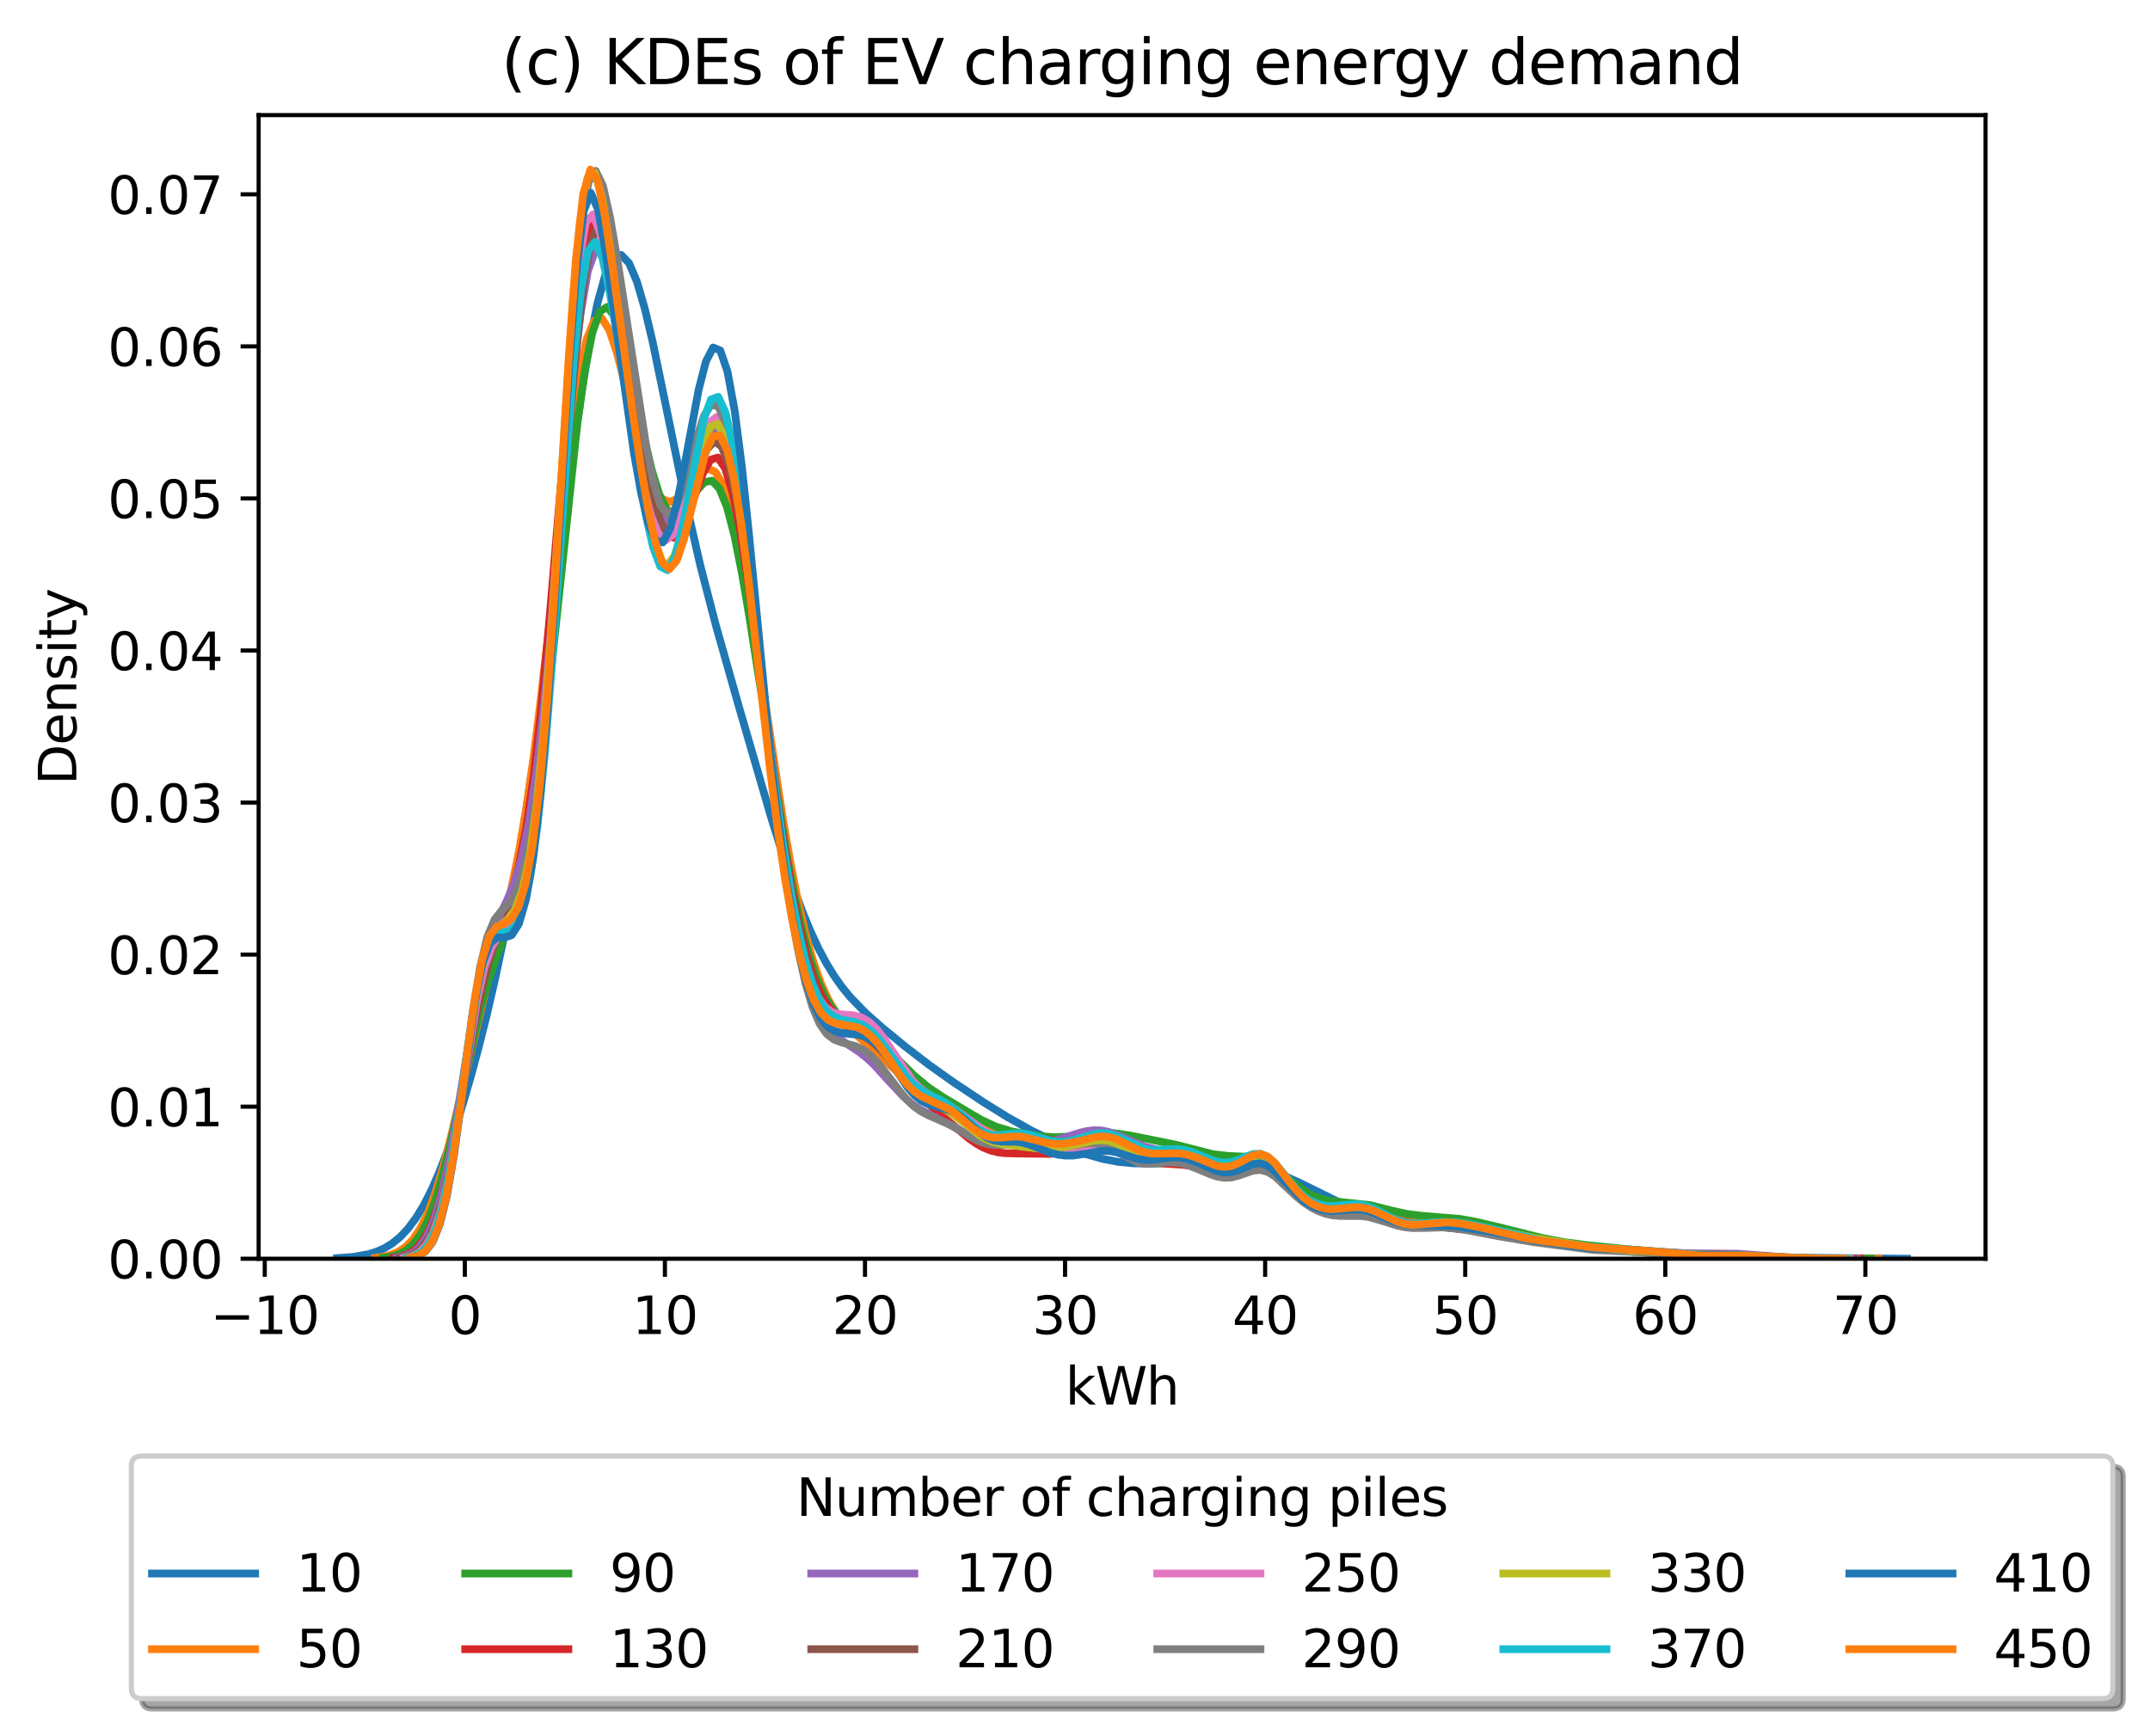 <?xml version="1.0" encoding="utf-8" standalone="no"?>
<!DOCTYPE svg PUBLIC "-//W3C//DTD SVG 1.1//EN"
  "http://www.w3.org/Graphics/SVG/1.1/DTD/svg11.dtd">
<svg xmlns:xlink="http://www.w3.org/1999/xlink" width="416.825pt" height="336.577pt" viewBox="0 0 416.825 336.577" xmlns="http://www.w3.org/2000/svg" version="1.1">
 <defs>
  <style type="text/css">*{stroke-linejoin: round; stroke-linecap: butt}</style>
 </defs>
 <g id="figure_1">
  <g id="patch_1">
   <path d="M 0 336.577 
L 416.825 336.577 
L 416.825 0 
L 0 0 
z
" style="fill: #ffffff"/>
  </g>
  <g id="axes_1">
   <g id="patch_2">
    <path d="M 50.144 244.078 
L 384.944 244.078 
L 384.944 22.318 
L 50.144 22.318 
z
" style="fill: #ffffff"/>
   </g>
   <g id="matplotlib.axis_1">
    <g id="xtick_1">
     <g id="line2d_1">
      <defs>
       <path id="mbee0746827" d="M 0 0 
L 0 3.5 
" style="stroke: #000000; stroke-width: 0.8"/>
      </defs>
      <g>
       <use xlink:href="#mbee0746827" x="51.331" y="244.078" style="stroke: #000000; stroke-width: 0.8"/>
      </g>
     </g>
     <g id="text_1">
      <!-- −10 -->
      <g transform="translate(40.778 258.677) scale(0.1 -0.1)">
       <defs>
        <path id="DejaVuSans-2212" d="M 678 2272 
L 4684 2272 
L 4684 1741 
L 678 1741 
L 678 2272 
z
" transform="scale(0.016)"/>
        <path id="DejaVuSans-31" d="M 794 531 
L 1825 531 
L 1825 4091 
L 703 3866 
L 703 4441 
L 1819 4666 
L 2450 4666 
L 2450 531 
L 3481 531 
L 3481 0 
L 794 0 
L 794 531 
z
" transform="scale(0.016)"/>
        <path id="DejaVuSans-30" d="M 2034 4250 
Q 1547 4250 1301 3770 
Q 1056 3291 1056 2328 
Q 1056 1369 1301 889 
Q 1547 409 2034 409 
Q 2525 409 2770 889 
Q 3016 1369 3016 2328 
Q 3016 3291 2770 3770 
Q 2525 4250 2034 4250 
z
M 2034 4750 
Q 2819 4750 3233 4129 
Q 3647 3509 3647 2328 
Q 3647 1150 3233 529 
Q 2819 -91 2034 -91 
Q 1250 -91 836 529 
Q 422 1150 422 2328 
Q 422 3509 836 4129 
Q 1250 4750 2034 4750 
z
" transform="scale(0.016)"/>
       </defs>
       <use xlink:href="#DejaVuSans-2212"/>
       <use xlink:href="#DejaVuSans-31" x="83.789"/>
       <use xlink:href="#DejaVuSans-30" x="147.412"/>
      </g>
     </g>
    </g>
    <g id="xtick_2">
     <g id="line2d_2">
      <g>
       <use xlink:href="#mbee0746827" x="90.12" y="244.078" style="stroke: #000000; stroke-width: 0.8"/>
      </g>
     </g>
     <g id="text_2">
      <!-- 0 -->
      <g transform="translate(86.938 258.677) scale(0.1 -0.1)">
       <use xlink:href="#DejaVuSans-30"/>
      </g>
     </g>
    </g>
    <g id="xtick_3">
     <g id="line2d_3">
      <g>
       <use xlink:href="#mbee0746827" x="128.909" y="244.078" style="stroke: #000000; stroke-width: 0.8"/>
      </g>
     </g>
     <g id="text_3">
      <!-- 10 -->
      <g transform="translate(122.546 258.677) scale(0.1 -0.1)">
       <use xlink:href="#DejaVuSans-31"/>
       <use xlink:href="#DejaVuSans-30" x="63.623"/>
      </g>
     </g>
    </g>
    <g id="xtick_4">
     <g id="line2d_4">
      <g>
       <use xlink:href="#mbee0746827" x="167.698" y="244.078" style="stroke: #000000; stroke-width: 0.8"/>
      </g>
     </g>
     <g id="text_4">
      <!-- 20 -->
      <g transform="translate(161.335 258.677) scale(0.1 -0.1)">
       <defs>
        <path id="DejaVuSans-32" d="M 1228 531 
L 3431 531 
L 3431 0 
L 469 0 
L 469 531 
Q 828 903 1448 1529 
Q 2069 2156 2228 2338 
Q 2531 2678 2651 2914 
Q 2772 3150 2772 3378 
Q 2772 3750 2511 3984 
Q 2250 4219 1831 4219 
Q 1534 4219 1204 4116 
Q 875 4013 500 3803 
L 500 4441 
Q 881 4594 1212 4672 
Q 1544 4750 1819 4750 
Q 2544 4750 2975 4387 
Q 3406 4025 3406 3419 
Q 3406 3131 3298 2873 
Q 3191 2616 2906 2266 
Q 2828 2175 2409 1742 
Q 1991 1309 1228 531 
z
" transform="scale(0.016)"/>
       </defs>
       <use xlink:href="#DejaVuSans-32"/>
       <use xlink:href="#DejaVuSans-30" x="63.623"/>
      </g>
     </g>
    </g>
    <g id="xtick_5">
     <g id="line2d_5">
      <g>
       <use xlink:href="#mbee0746827" x="206.487" y="244.078" style="stroke: #000000; stroke-width: 0.8"/>
      </g>
     </g>
     <g id="text_5">
      <!-- 30 -->
      <g transform="translate(200.124 258.677) scale(0.1 -0.1)">
       <defs>
        <path id="DejaVuSans-33" d="M 2597 2516 
Q 3050 2419 3304 2112 
Q 3559 1806 3559 1356 
Q 3559 666 3084 287 
Q 2609 -91 1734 -91 
Q 1441 -91 1130 -33 
Q 819 25 488 141 
L 488 750 
Q 750 597 1062 519 
Q 1375 441 1716 441 
Q 2309 441 2620 675 
Q 2931 909 2931 1356 
Q 2931 1769 2642 2001 
Q 2353 2234 1838 2234 
L 1294 2234 
L 1294 2753 
L 1863 2753 
Q 2328 2753 2575 2939 
Q 2822 3125 2822 3475 
Q 2822 3834 2567 4026 
Q 2313 4219 1838 4219 
Q 1578 4219 1281 4162 
Q 984 4106 628 3988 
L 628 4550 
Q 988 4650 1302 4700 
Q 1616 4750 1894 4750 
Q 2613 4750 3031 4423 
Q 3450 4097 3450 3541 
Q 3450 3153 3228 2886 
Q 3006 2619 2597 2516 
z
" transform="scale(0.016)"/>
       </defs>
       <use xlink:href="#DejaVuSans-33"/>
       <use xlink:href="#DejaVuSans-30" x="63.623"/>
      </g>
     </g>
    </g>
    <g id="xtick_6">
     <g id="line2d_6">
      <g>
       <use xlink:href="#mbee0746827" x="245.276" y="244.078" style="stroke: #000000; stroke-width: 0.8"/>
      </g>
     </g>
     <g id="text_6">
      <!-- 40 -->
      <g transform="translate(238.914 258.677) scale(0.1 -0.1)">
       <defs>
        <path id="DejaVuSans-34" d="M 2419 4116 
L 825 1625 
L 2419 1625 
L 2419 4116 
z
M 2253 4666 
L 3047 4666 
L 3047 1625 
L 3713 1625 
L 3713 1100 
L 3047 1100 
L 3047 0 
L 2419 0 
L 2419 1100 
L 313 1100 
L 313 1709 
L 2253 4666 
z
" transform="scale(0.016)"/>
       </defs>
       <use xlink:href="#DejaVuSans-34"/>
       <use xlink:href="#DejaVuSans-30" x="63.623"/>
      </g>
     </g>
    </g>
    <g id="xtick_7">
     <g id="line2d_7">
      <g>
       <use xlink:href="#mbee0746827" x="284.065" y="244.078" style="stroke: #000000; stroke-width: 0.8"/>
      </g>
     </g>
     <g id="text_7">
      <!-- 50 -->
      <g transform="translate(277.703 258.677) scale(0.1 -0.1)">
       <defs>
        <path id="DejaVuSans-35" d="M 691 4666 
L 3169 4666 
L 3169 4134 
L 1269 4134 
L 1269 2991 
Q 1406 3038 1543 3061 
Q 1681 3084 1819 3084 
Q 2600 3084 3056 2656 
Q 3513 2228 3513 1497 
Q 3513 744 3044 326 
Q 2575 -91 1722 -91 
Q 1428 -91 1123 -41 
Q 819 9 494 109 
L 494 744 
Q 775 591 1075 516 
Q 1375 441 1709 441 
Q 2250 441 2565 725 
Q 2881 1009 2881 1497 
Q 2881 1984 2565 2268 
Q 2250 2553 1709 2553 
Q 1456 2553 1204 2497 
Q 953 2441 691 2322 
L 691 4666 
z
" transform="scale(0.016)"/>
       </defs>
       <use xlink:href="#DejaVuSans-35"/>
       <use xlink:href="#DejaVuSans-30" x="63.623"/>
      </g>
     </g>
    </g>
    <g id="xtick_8">
     <g id="line2d_8">
      <g>
       <use xlink:href="#mbee0746827" x="322.854" y="244.078" style="stroke: #000000; stroke-width: 0.8"/>
      </g>
     </g>
     <g id="text_8">
      <!-- 60 -->
      <g transform="translate(316.492 258.677) scale(0.1 -0.1)">
       <defs>
        <path id="DejaVuSans-36" d="M 2113 2584 
Q 1688 2584 1439 2293 
Q 1191 2003 1191 1497 
Q 1191 994 1439 701 
Q 1688 409 2113 409 
Q 2538 409 2786 701 
Q 3034 994 3034 1497 
Q 3034 2003 2786 2293 
Q 2538 2584 2113 2584 
z
M 3366 4563 
L 3366 3988 
Q 3128 4100 2886 4159 
Q 2644 4219 2406 4219 
Q 1781 4219 1451 3797 
Q 1122 3375 1075 2522 
Q 1259 2794 1537 2939 
Q 1816 3084 2150 3084 
Q 2853 3084 3261 2657 
Q 3669 2231 3669 1497 
Q 3669 778 3244 343 
Q 2819 -91 2113 -91 
Q 1303 -91 875 529 
Q 447 1150 447 2328 
Q 447 3434 972 4092 
Q 1497 4750 2381 4750 
Q 2619 4750 2861 4703 
Q 3103 4656 3366 4563 
z
" transform="scale(0.016)"/>
       </defs>
       <use xlink:href="#DejaVuSans-36"/>
       <use xlink:href="#DejaVuSans-30" x="63.623"/>
      </g>
     </g>
    </g>
    <g id="xtick_9">
     <g id="line2d_9">
      <g>
       <use xlink:href="#mbee0746827" x="361.643" y="244.078" style="stroke: #000000; stroke-width: 0.8"/>
      </g>
     </g>
     <g id="text_9">
      <!-- 70 -->
      <g transform="translate(355.281 258.677) scale(0.1 -0.1)">
       <defs>
        <path id="DejaVuSans-37" d="M 525 4666 
L 3525 4666 
L 3525 4397 
L 1831 0 
L 1172 0 
L 2766 4134 
L 525 4134 
L 525 4666 
z
" transform="scale(0.016)"/>
       </defs>
       <use xlink:href="#DejaVuSans-37"/>
       <use xlink:href="#DejaVuSans-30" x="63.623"/>
      </g>
     </g>
    </g>
    <g id="text_10">
     <!-- kWh -->
     <g transform="translate(206.536 272.355) scale(0.1 -0.1)">
      <defs>
       <path id="DejaVuSans-6b" d="M 581 4863 
L 1159 4863 
L 1159 1991 
L 2875 3500 
L 3609 3500 
L 1753 1863 
L 3688 0 
L 2938 0 
L 1159 1709 
L 1159 0 
L 581 0 
L 581 4863 
z
" transform="scale(0.016)"/>
       <path id="DejaVuSans-57" d="M 213 4666 
L 850 4666 
L 1831 722 
L 2809 4666 
L 3519 4666 
L 4500 722 
L 5478 4666 
L 6119 4666 
L 4947 0 
L 4153 0 
L 3169 4050 
L 2175 0 
L 1381 0 
L 213 4666 
z
" transform="scale(0.016)"/>
       <path id="DejaVuSans-68" d="M 3513 2113 
L 3513 0 
L 2938 0 
L 2938 2094 
Q 2938 2591 2744 2837 
Q 2550 3084 2163 3084 
Q 1697 3084 1428 2787 
Q 1159 2491 1159 1978 
L 1159 0 
L 581 0 
L 581 4863 
L 1159 4863 
L 1159 2956 
Q 1366 3272 1645 3428 
Q 1925 3584 2291 3584 
Q 2894 3584 3203 3211 
Q 3513 2838 3513 2113 
z
" transform="scale(0.016)"/>
      </defs>
      <use xlink:href="#DejaVuSans-6b"/>
      <use xlink:href="#DejaVuSans-57" x="57.91"/>
      <use xlink:href="#DejaVuSans-68" x="156.787"/>
     </g>
    </g>
   </g>
   <g id="matplotlib.axis_2">
    <g id="ytick_1">
     <g id="line2d_10">
      <defs>
       <path id="me61b07e7d5" d="M 0 0 
L -3.5 0 
" style="stroke: #000000; stroke-width: 0.8"/>
      </defs>
      <g>
       <use xlink:href="#me61b07e7d5" x="50.144" y="244.078" style="stroke: #000000; stroke-width: 0.8"/>
      </g>
     </g>
     <g id="text_11">
      <!-- 0.00 -->
      <g transform="translate(20.878 247.877) scale(0.1 -0.1)">
       <defs>
        <path id="DejaVuSans-2e" d="M 684 794 
L 1344 794 
L 1344 0 
L 684 0 
L 684 794 
z
" transform="scale(0.016)"/>
       </defs>
       <use xlink:href="#DejaVuSans-30"/>
       <use xlink:href="#DejaVuSans-2e" x="63.623"/>
       <use xlink:href="#DejaVuSans-30" x="95.41"/>
       <use xlink:href="#DejaVuSans-30" x="159.033"/>
      </g>
     </g>
    </g>
    <g id="ytick_2">
     <g id="line2d_11">
      <g>
       <use xlink:href="#me61b07e7d5" x="50.144" y="214.593" style="stroke: #000000; stroke-width: 0.8"/>
      </g>
     </g>
     <g id="text_12">
      <!-- 0.01 -->
      <g transform="translate(20.878 218.392) scale(0.1 -0.1)">
       <use xlink:href="#DejaVuSans-30"/>
       <use xlink:href="#DejaVuSans-2e" x="63.623"/>
       <use xlink:href="#DejaVuSans-30" x="95.41"/>
       <use xlink:href="#DejaVuSans-31" x="159.033"/>
      </g>
     </g>
    </g>
    <g id="ytick_3">
     <g id="line2d_12">
      <g>
       <use xlink:href="#me61b07e7d5" x="50.144" y="185.108" style="stroke: #000000; stroke-width: 0.8"/>
      </g>
     </g>
     <g id="text_13">
      <!-- 0.02 -->
      <g transform="translate(20.878 188.907) scale(0.1 -0.1)">
       <use xlink:href="#DejaVuSans-30"/>
       <use xlink:href="#DejaVuSans-2e" x="63.623"/>
       <use xlink:href="#DejaVuSans-30" x="95.41"/>
       <use xlink:href="#DejaVuSans-32" x="159.033"/>
      </g>
     </g>
    </g>
    <g id="ytick_4">
     <g id="line2d_13">
      <g>
       <use xlink:href="#me61b07e7d5" x="50.144" y="155.623" style="stroke: #000000; stroke-width: 0.8"/>
      </g>
     </g>
     <g id="text_14">
      <!-- 0.03 -->
      <g transform="translate(20.878 159.422) scale(0.1 -0.1)">
       <use xlink:href="#DejaVuSans-30"/>
       <use xlink:href="#DejaVuSans-2e" x="63.623"/>
       <use xlink:href="#DejaVuSans-30" x="95.41"/>
       <use xlink:href="#DejaVuSans-33" x="159.033"/>
      </g>
     </g>
    </g>
    <g id="ytick_5">
     <g id="line2d_14">
      <g>
       <use xlink:href="#me61b07e7d5" x="50.144" y="126.138" style="stroke: #000000; stroke-width: 0.8"/>
      </g>
     </g>
     <g id="text_15">
      <!-- 0.04 -->
      <g transform="translate(20.878 129.937) scale(0.1 -0.1)">
       <use xlink:href="#DejaVuSans-30"/>
       <use xlink:href="#DejaVuSans-2e" x="63.623"/>
       <use xlink:href="#DejaVuSans-30" x="95.41"/>
       <use xlink:href="#DejaVuSans-34" x="159.033"/>
      </g>
     </g>
    </g>
    <g id="ytick_6">
     <g id="line2d_15">
      <g>
       <use xlink:href="#me61b07e7d5" x="50.144" y="96.653" style="stroke: #000000; stroke-width: 0.8"/>
      </g>
     </g>
     <g id="text_16">
      <!-- 0.05 -->
      <g transform="translate(20.878 100.452) scale(0.1 -0.1)">
       <use xlink:href="#DejaVuSans-30"/>
       <use xlink:href="#DejaVuSans-2e" x="63.623"/>
       <use xlink:href="#DejaVuSans-30" x="95.41"/>
       <use xlink:href="#DejaVuSans-35" x="159.033"/>
      </g>
     </g>
    </g>
    <g id="ytick_7">
     <g id="line2d_16">
      <g>
       <use xlink:href="#me61b07e7d5" x="50.144" y="67.168" style="stroke: #000000; stroke-width: 0.8"/>
      </g>
     </g>
     <g id="text_17">
      <!-- 0.06 -->
      <g transform="translate(20.878 70.967) scale(0.1 -0.1)">
       <use xlink:href="#DejaVuSans-30"/>
       <use xlink:href="#DejaVuSans-2e" x="63.623"/>
       <use xlink:href="#DejaVuSans-30" x="95.41"/>
       <use xlink:href="#DejaVuSans-36" x="159.033"/>
      </g>
     </g>
    </g>
    <g id="ytick_8">
     <g id="line2d_17">
      <g>
       <use xlink:href="#me61b07e7d5" x="50.144" y="37.683" style="stroke: #000000; stroke-width: 0.8"/>
      </g>
     </g>
     <g id="text_18">
      <!-- 0.07 -->
      <g transform="translate(20.878 41.482) scale(0.1 -0.1)">
       <use xlink:href="#DejaVuSans-30"/>
       <use xlink:href="#DejaVuSans-2e" x="63.623"/>
       <use xlink:href="#DejaVuSans-30" x="95.41"/>
       <use xlink:href="#DejaVuSans-37" x="159.033"/>
      </g>
     </g>
    </g>
    <g id="text_19">
     <!-- Density -->
     <g transform="translate(14.798 152.207) rotate(-90) scale(0.1 -0.1)">
      <defs>
       <path id="DejaVuSans-44" d="M 1259 4147 
L 1259 519 
L 2022 519 
Q 2988 519 3436 956 
Q 3884 1394 3884 2338 
Q 3884 3275 3436 3711 
Q 2988 4147 2022 4147 
L 1259 4147 
z
M 628 4666 
L 1925 4666 
Q 3281 4666 3915 4102 
Q 4550 3538 4550 2338 
Q 4550 1131 3912 565 
Q 3275 0 1925 0 
L 628 0 
L 628 4666 
z
" transform="scale(0.016)"/>
       <path id="DejaVuSans-65" d="M 3597 1894 
L 3597 1613 
L 953 1613 
Q 991 1019 1311 708 
Q 1631 397 2203 397 
Q 2534 397 2845 478 
Q 3156 559 3463 722 
L 3463 178 
Q 3153 47 2828 -22 
Q 2503 -91 2169 -91 
Q 1331 -91 842 396 
Q 353 884 353 1716 
Q 353 2575 817 3079 
Q 1281 3584 2069 3584 
Q 2775 3584 3186 3129 
Q 3597 2675 3597 1894 
z
M 3022 2063 
Q 3016 2534 2758 2815 
Q 2500 3097 2075 3097 
Q 1594 3097 1305 2825 
Q 1016 2553 972 2059 
L 3022 2063 
z
" transform="scale(0.016)"/>
       <path id="DejaVuSans-6e" d="M 3513 2113 
L 3513 0 
L 2938 0 
L 2938 2094 
Q 2938 2591 2744 2837 
Q 2550 3084 2163 3084 
Q 1697 3084 1428 2787 
Q 1159 2491 1159 1978 
L 1159 0 
L 581 0 
L 581 3500 
L 1159 3500 
L 1159 2956 
Q 1366 3272 1645 3428 
Q 1925 3584 2291 3584 
Q 2894 3584 3203 3211 
Q 3513 2838 3513 2113 
z
" transform="scale(0.016)"/>
       <path id="DejaVuSans-73" d="M 2834 3397 
L 2834 2853 
Q 2591 2978 2328 3040 
Q 2066 3103 1784 3103 
Q 1356 3103 1142 2972 
Q 928 2841 928 2578 
Q 928 2378 1081 2264 
Q 1234 2150 1697 2047 
L 1894 2003 
Q 2506 1872 2764 1633 
Q 3022 1394 3022 966 
Q 3022 478 2636 193 
Q 2250 -91 1575 -91 
Q 1294 -91 989 -36 
Q 684 19 347 128 
L 347 722 
Q 666 556 975 473 
Q 1284 391 1588 391 
Q 1994 391 2212 530 
Q 2431 669 2431 922 
Q 2431 1156 2273 1281 
Q 2116 1406 1581 1522 
L 1381 1569 
Q 847 1681 609 1914 
Q 372 2147 372 2553 
Q 372 3047 722 3315 
Q 1072 3584 1716 3584 
Q 2034 3584 2315 3537 
Q 2597 3491 2834 3397 
z
" transform="scale(0.016)"/>
       <path id="DejaVuSans-69" d="M 603 3500 
L 1178 3500 
L 1178 0 
L 603 0 
L 603 3500 
z
M 603 4863 
L 1178 4863 
L 1178 4134 
L 603 4134 
L 603 4863 
z
" transform="scale(0.016)"/>
       <path id="DejaVuSans-74" d="M 1172 4494 
L 1172 3500 
L 2356 3500 
L 2356 3053 
L 1172 3053 
L 1172 1153 
Q 1172 725 1289 603 
Q 1406 481 1766 481 
L 2356 481 
L 2356 0 
L 1766 0 
Q 1100 0 847 248 
Q 594 497 594 1153 
L 594 3053 
L 172 3053 
L 172 3500 
L 594 3500 
L 594 4494 
L 1172 4494 
z
" transform="scale(0.016)"/>
       <path id="DejaVuSans-79" d="M 2059 -325 
Q 1816 -950 1584 -1140 
Q 1353 -1331 966 -1331 
L 506 -1331 
L 506 -850 
L 844 -850 
Q 1081 -850 1212 -737 
Q 1344 -625 1503 -206 
L 1606 56 
L 191 3500 
L 800 3500 
L 1894 763 
L 2988 3500 
L 3597 3500 
L 2059 -325 
z
" transform="scale(0.016)"/>
      </defs>
      <use xlink:href="#DejaVuSans-44"/>
      <use xlink:href="#DejaVuSans-65" x="77.002"/>
      <use xlink:href="#DejaVuSans-6e" x="138.525"/>
      <use xlink:href="#DejaVuSans-73" x="201.904"/>
      <use xlink:href="#DejaVuSans-69" x="254.004"/>
      <use xlink:href="#DejaVuSans-74" x="281.787"/>
      <use xlink:href="#DejaVuSans-79" x="320.996"/>
     </g>
    </g>
   </g>
   <g id="line2d_18">
    <path d="M 65.362 243.956 
L 68.421 243.73 
L 71.48 243.186 
L 73.009 242.708 
L 74.539 242.029 
L 76.068 241.094 
L 77.598 239.841 
L 79.127 238.214 
L 80.657 236.159 
L 82.186 233.635 
L 83.716 230.619 
L 85.245 227.104 
L 86.774 223.103 
L 88.304 218.64 
L 89.833 213.745 
L 91.363 208.44 
L 92.892 202.728 
L 94.422 196.586 
L 95.951 189.956 
L 97.481 182.753 
L 99.01 174.872 
L 100.54 166.21 
L 102.069 156.691 
L 103.599 146.296 
L 106.658 123.221 
L 111.246 86.871 
L 112.775 75.955 
L 114.305 66.445 
L 115.834 58.774 
L 117.364 53.276 
L 118.893 50.148 
L 120.423 49.432 
L 121.952 51.008 
L 123.482 54.611 
L 125.011 59.868 
L 126.541 66.339 
L 129.599 81.145 
L 132.658 96.033 
L 135.717 109.431 
L 138.776 121.226 
L 143.365 137.411 
L 149.483 158.455 
L 152.541 168.265 
L 154.071 172.747 
L 155.6 176.865 
L 157.13 180.579 
L 158.659 183.872 
L 160.189 186.752 
L 161.718 189.246 
L 163.248 191.403 
L 164.777 193.28 
L 167.836 196.44 
L 170.895 199.157 
L 175.483 202.924 
L 180.072 206.455 
L 184.66 209.725 
L 190.778 213.796 
L 195.367 216.644 
L 199.955 219.214 
L 204.543 221.445 
L 207.602 222.733 
L 210.661 223.835 
L 213.72 224.707 
L 216.779 225.297 
L 219.838 225.586 
L 222.897 225.623 
L 235.133 225.377 
L 239.721 225.671 
L 242.78 226.117 
L 245.839 226.868 
L 248.898 227.964 
L 251.957 229.35 
L 259.604 233.118 
L 262.663 234.391 
L 265.722 235.444 
L 268.781 236.281 
L 271.84 236.924 
L 276.428 237.589 
L 290.193 239.145 
L 307.017 241.84 
L 313.135 242.459 
L 322.312 243.146 
L 331.489 243.614 
L 340.666 243.804 
L 369.726 244.076 
L 369.726 244.076 
" clip-path="url(#p8fd6b4ed87)" style="fill: none; stroke: #1f77b4; stroke-width: 1.5; stroke-linecap: square"/>
   </g>
   <g id="line2d_19">
    <path d="M 72.734 243.898 
L 74.199 243.713 
L 75.664 243.375 
L 77.128 242.788 
L 78.593 241.826 
L 80.058 240.335 
L 81.522 238.151 
L 82.987 235.129 
L 84.452 231.181 
L 85.916 226.312 
L 87.381 220.646 
L 94.704 189.644 
L 97.633 178.577 
L 99.098 172.486 
L 100.563 165.37 
L 102.027 156.802 
L 103.492 146.545 
L 104.957 134.652 
L 110.815 82.386 
L 112.28 72.616 
L 113.745 65.769 
L 115.209 62.16 
L 116.674 61.719 
L 118.139 64.029 
L 119.603 68.421 
L 121.068 74.091 
L 123.997 86.057 
L 125.462 91.002 
L 126.926 94.637 
L 128.391 96.753 
L 129.856 97.361 
L 131.32 96.685 
L 132.785 95.132 
L 134.25 93.243 
L 135.714 91.624 
L 137.179 90.869 
L 138.644 91.479 
L 140.108 93.801 
L 141.573 97.994 
L 143.038 104.012 
L 144.502 111.63 
L 145.967 120.483 
L 151.825 159.129 
L 153.29 167.576 
L 154.755 175.006 
L 156.219 181.322 
L 157.684 186.516 
L 159.149 190.658 
L 160.613 193.876 
L 162.078 196.339 
L 163.543 198.238 
L 165.007 199.762 
L 178.189 211.626 
L 181.118 213.782 
L 184.048 215.625 
L 186.977 217.26 
L 189.906 218.648 
L 192.836 219.687 
L 195.765 220.388 
L 200.159 221.08 
L 203.088 221.392 
L 206.017 221.534 
L 213.341 221.582 
L 216.27 221.921 
L 229.452 224.124 
L 235.31 225.082 
L 239.704 225.451 
L 242.634 225.797 
L 244.098 226.159 
L 245.563 226.701 
L 247.028 227.429 
L 249.957 229.299 
L 252.886 231.284 
L 254.351 232.151 
L 255.815 232.877 
L 257.28 233.451 
L 260.209 234.225 
L 268.997 235.97 
L 273.391 236.861 
L 276.321 237.237 
L 286.573 238.283 
L 292.432 239.296 
L 301.22 240.828 
L 307.078 241.617 
L 312.937 242.168 
L 326.119 243.085 
L 333.442 243.338 
L 342.23 243.681 
L 351.018 243.991 
L 361.27 244.075 
L 364.199 244.077 
L 364.199 244.077 
" clip-path="url(#p8fd6b4ed87)" style="fill: none; stroke: #ff7f0e; stroke-width: 1.5; stroke-linecap: square"/>
   </g>
   <g id="line2d_20">
    <path d="M 74.253 243.892 
L 75.702 243.68 
L 77.152 243.276 
L 78.601 242.552 
L 80.051 241.336 
L 81.5 239.424 
L 82.95 236.609 
L 84.399 232.736 
L 85.848 227.759 
L 87.298 221.797 
L 93.096 195.641 
L 94.545 190.539 
L 95.995 186.244 
L 98.894 178.418 
L 100.343 173.617 
L 101.793 167.348 
L 103.242 159.14 
L 104.692 148.813 
L 106.141 136.532 
L 111.939 82.047 
L 113.388 71.818 
L 114.838 64.508 
L 116.287 60.413 
L 117.737 59.503 
L 119.186 61.464 
L 120.636 65.759 
L 122.085 71.7 
L 124.984 85.328 
L 126.434 91.4 
L 127.883 96.062 
L 129.332 98.897 
L 130.782 99.807 
L 132.231 99.053 
L 133.681 97.213 
L 135.13 95.079 
L 136.58 93.499 
L 138.029 93.214 
L 139.479 94.739 
L 140.928 98.298 
L 142.378 103.833 
L 143.827 111.065 
L 145.277 119.578 
L 152.524 165.844 
L 153.973 173.414 
L 155.423 179.935 
L 156.872 185.341 
L 158.322 189.642 
L 159.771 192.913 
L 161.221 195.292 
L 162.67 196.962 
L 164.12 198.13 
L 167.019 199.79 
L 168.468 200.627 
L 169.918 201.619 
L 171.367 202.803 
L 174.266 205.619 
L 177.165 208.505 
L 180.064 210.924 
L 182.963 212.849 
L 190.21 217.144 
L 193.109 218.475 
L 196.008 219.355 
L 198.907 219.931 
L 201.806 220.34 
L 204.705 220.524 
L 207.604 220.373 
L 213.402 219.693 
L 216.3 219.766 
L 219.199 220.198 
L 227.896 221.953 
L 235.144 223.806 
L 238.042 224.141 
L 240.941 224.267 
L 242.391 224.432 
L 243.84 224.784 
L 245.29 225.378 
L 246.739 226.226 
L 249.638 228.451 
L 252.537 230.691 
L 253.987 231.572 
L 255.436 232.228 
L 256.886 232.663 
L 258.335 232.917 
L 265.582 233.679 
L 269.931 234.773 
L 272.83 235.408 
L 275.729 235.763 
L 282.976 236.35 
L 285.875 236.854 
L 290.223 237.872 
L 298.92 240.046 
L 303.268 240.867 
L 307.617 241.448 
L 325.01 243.183 
L 329.359 243.368 
L 339.505 243.677 
L 348.202 243.99 
L 358.348 244.074 
L 362.697 244.078 
L 362.697 244.078 
" clip-path="url(#p8fd6b4ed87)" style="fill: none; stroke: #2ca02c; stroke-width: 1.5; stroke-linecap: square"/>
   </g>
   <g id="line2d_21">
    <path d="M 76.32 243.894 
L 77.749 243.649 
L 79.178 243.145 
L 80.606 242.192 
L 82.035 240.525 
L 83.463 237.841 
L 84.892 233.862 
L 86.321 228.444 
L 87.749 221.678 
L 92.035 198.15 
L 93.464 191.398 
L 94.892 185.87 
L 96.321 181.409 
L 99.178 173.247 
L 100.607 167.851 
L 102.035 160.469 
L 103.464 150.511 
L 104.893 137.755 
L 106.321 122.47 
L 110.607 71.927 
L 112.036 58.47 
L 113.464 48.858 
L 114.893 43.611 
L 116.321 42.628 
L 117.75 45.349 
L 119.179 50.978 
L 120.607 58.669 
L 126.322 93.862 
L 127.75 99.818 
L 129.179 103.351 
L 130.608 104.271 
L 132.036 102.798 
L 133.465 99.559 
L 136.322 91.683 
L 137.751 89.156 
L 139.179 88.717 
L 140.608 90.836 
L 142.036 95.611 
L 143.465 102.799 
L 144.894 111.9 
L 147.751 133.201 
L 150.608 154.442 
L 152.037 163.897 
L 153.465 172.235 
L 154.894 179.328 
L 156.322 185.12 
L 157.751 189.624 
L 159.18 192.929 
L 160.608 195.204 
L 162.037 196.687 
L 163.466 197.66 
L 166.323 199.17 
L 167.751 200.127 
L 169.18 201.369 
L 170.609 202.904 
L 173.466 206.553 
L 176.323 210.218 
L 179.18 213.29 
L 182.037 215.863 
L 187.752 220.695 
L 189.18 221.705 
L 190.609 222.516 
L 192.038 223.096 
L 193.466 223.45 
L 194.895 223.624 
L 199.181 223.704 
L 203.467 223.747 
L 206.324 223.505 
L 212.038 222.424 
L 213.467 222.38 
L 214.895 222.549 
L 216.324 222.931 
L 222.038 225.116 
L 223.467 225.425 
L 226.324 225.678 
L 229.181 225.842 
L 232.039 226.249 
L 234.896 226.742 
L 236.325 226.873 
L 237.753 226.863 
L 240.61 226.487 
L 242.039 226.295 
L 243.468 226.278 
L 244.896 226.555 
L 246.325 227.183 
L 247.753 228.138 
L 253.468 232.794 
L 254.896 233.574 
L 256.325 234.105 
L 257.754 234.417 
L 260.611 234.643 
L 263.468 234.838 
L 266.325 235.38 
L 272.04 236.919 
L 274.897 237.423 
L 279.183 237.9 
L 289.183 238.95 
L 293.469 239.673 
L 302.041 241.193 
L 306.326 241.789 
L 310.612 242.117 
L 319.184 242.54 
L 329.184 243.237 
L 343.47 243.749 
L 350.613 244.005 
L 360.613 244.077 
L 360.613 244.077 
" clip-path="url(#p8fd6b4ed87)" style="fill: none; stroke: #d62728; stroke-width: 1.5; stroke-linecap: square"/>
   </g>
   <g id="line2d_22">
    <path d="M 76.999 243.884 
L 78.421 243.61 
L 79.843 243.03 
L 81.265 241.91 
L 82.687 239.925 
L 84.108 236.706 
L 85.53 231.941 
L 86.952 225.511 
L 88.374 217.627 
L 91.217 200.099 
L 92.639 192.194 
L 94.061 185.782 
L 95.483 181.012 
L 96.904 177.512 
L 98.326 174.516 
L 99.748 171.074 
L 101.17 166.248 
L 102.592 159.259 
L 104.013 149.583 
L 105.435 137.066 
L 106.857 122.046 
L 111.122 73.281 
L 112.544 60.927 
L 113.966 52.588 
L 115.388 48.595 
L 116.809 48.625 
L 118.231 51.927 
L 119.653 57.607 
L 121.075 64.826 
L 125.34 88.503 
L 126.762 94.719 
L 128.184 98.969 
L 129.605 100.824 
L 131.027 100.217 
L 132.449 97.509 
L 136.714 85.495 
L 138.136 83.615 
L 139.558 84.136 
L 140.98 87.398 
L 142.402 93.4 
L 143.823 101.836 
L 145.245 112.16 
L 150.932 158.366 
L 152.354 168.241 
L 153.776 176.796 
L 155.198 183.942 
L 156.619 189.674 
L 158.041 194.063 
L 159.463 197.261 
L 160.885 199.487 
L 162.306 201.01 
L 163.728 202.107 
L 166.572 203.99 
L 167.994 205.106 
L 169.415 206.431 
L 172.259 209.547 
L 175.103 212.595 
L 176.524 213.846 
L 177.946 214.868 
L 180.79 216.41 
L 185.055 218.554 
L 187.899 220.123 
L 189.32 220.805 
L 190.742 221.335 
L 192.164 221.682 
L 193.586 221.857 
L 196.429 221.881 
L 200.695 221.705 
L 203.538 221.343 
L 206.382 220.59 
L 209.225 219.682 
L 210.647 219.336 
L 212.069 219.159 
L 213.491 219.201 
L 214.912 219.477 
L 216.334 219.961 
L 222.021 222.38 
L 224.865 223.053 
L 227.709 223.601 
L 230.552 224.473 
L 234.817 226.136 
L 236.239 226.478 
L 237.661 226.592 
L 239.083 226.476 
L 241.926 225.921 
L 243.348 225.806 
L 244.77 226.018 
L 246.192 226.64 
L 247.613 227.649 
L 253.301 232.726 
L 254.722 233.567 
L 256.144 234.124 
L 257.566 234.423 
L 258.988 234.524 
L 263.253 234.545 
L 264.675 234.741 
L 266.097 235.092 
L 271.784 236.941 
L 273.206 237.178 
L 276.049 237.283 
L 280.315 237.251 
L 283.158 237.546 
L 287.423 238.371 
L 293.111 239.436 
L 301.641 240.923 
L 305.907 241.78 
L 308.75 242.167 
L 313.016 242.398 
L 320.124 242.685 
L 327.233 243.024 
L 337.186 243.116 
L 348.56 244.005 
L 357.091 244.077 
L 359.934 244.078 
L 359.934 244.078 
" clip-path="url(#p8fd6b4ed87)" style="fill: none; stroke: #9467bd; stroke-width: 1.5; stroke-linecap: square"/>
   </g>
   <g id="line2d_23">
    <path d="M 77.611 243.898 
L 79.027 243.628 
L 80.443 243.042 
L 81.858 241.886 
L 83.274 239.812 
L 84.689 236.427 
L 86.105 231.422 
L 87.521 224.731 
L 88.936 216.667 
L 91.768 199.528 
L 93.183 192.294 
L 94.599 186.752 
L 96.015 182.858 
L 98.846 177.459 
L 100.261 174.118 
L 101.677 169.128 
L 103.093 161.721 
L 104.508 151.352 
L 105.924 137.838 
L 107.34 121.558 
L 110.171 85.442 
L 111.586 69.084 
L 113.002 56.131 
L 114.418 47.631 
L 115.833 43.876 
L 117.249 44.495 
L 118.665 48.715 
L 120.08 55.621 
L 121.496 64.289 
L 124.327 83.261 
L 125.743 91.723 
L 127.158 98.356 
L 128.574 102.527 
L 129.99 103.947 
L 131.405 102.744 
L 132.821 99.475 
L 135.652 90.567 
L 137.068 87.116 
L 138.484 85.587 
L 139.899 86.558 
L 141.315 90.253 
L 142.73 96.572 
L 144.146 105.141 
L 145.562 115.373 
L 151.224 159.251 
L 152.64 168.377 
L 154.056 176.269 
L 155.471 182.862 
L 156.887 188.144 
L 158.302 192.162 
L 159.718 195.044 
L 161.134 196.992 
L 162.549 198.261 
L 163.965 199.115 
L 166.796 200.495 
L 168.212 201.359 
L 169.628 202.468 
L 171.043 203.838 
L 176.706 210.115 
L 178.121 211.323 
L 180.953 213.215 
L 183.784 215.071 
L 188.031 218.343 
L 189.446 219.228 
L 190.862 219.833 
L 192.278 220.13 
L 193.693 220.173 
L 197.94 219.998 
L 199.356 220.167 
L 205.018 221.312 
L 206.434 221.356 
L 209.265 221.069 
L 212.097 220.758 
L 213.512 220.824 
L 214.928 221.119 
L 216.343 221.635 
L 220.59 223.579 
L 222.006 223.989 
L 223.422 224.196 
L 229.084 224.419 
L 230.5 224.728 
L 233.331 225.695 
L 234.747 226.189 
L 236.162 226.555 
L 237.578 226.71 
L 238.994 226.626 
L 243.241 225.853 
L 244.656 225.981 
L 246.072 226.52 
L 247.487 227.454 
L 253.15 232.265 
L 254.566 233.083 
L 255.981 233.657 
L 257.397 234.012 
L 260.228 234.261 
L 263.059 234.407 
L 264.475 234.633 
L 265.891 235.005 
L 271.553 236.94 
L 272.969 237.207 
L 275.8 237.36 
L 280.047 237.279 
L 282.878 237.485 
L 285.71 237.972 
L 297.035 240.282 
L 305.528 241.633 
L 309.775 242.042 
L 319.685 242.671 
L 326.763 243.151 
L 332.426 243.258 
L 336.672 243.345 
L 352.244 244.049 
L 359.323 244.077 
L 359.323 244.077 
" clip-path="url(#p8fd6b4ed87)" style="fill: none; stroke: #8c564b; stroke-width: 1.5; stroke-linecap: square"/>
   </g>
   <g id="line2d_24">
    <path d="M 78.381 243.89 
L 79.789 243.585 
L 81.197 242.902 
L 82.605 241.519 
L 84.013 239 
L 85.421 234.874 
L 86.828 228.823 
L 88.236 220.907 
L 92.46 194.038 
L 93.868 187.728 
L 95.276 183.69 
L 96.684 181.43 
L 98.092 179.912 
L 99.5 177.902 
L 100.907 174.232 
L 102.315 167.889 
L 103.723 158.054 
L 105.131 144.229 
L 106.539 126.543 
L 110.763 65.776 
L 112.171 51.31 
L 113.579 43.161 
L 114.986 41.544 
L 116.394 45.338 
L 117.802 52.684 
L 122.026 79.93 
L 123.434 87.921 
L 124.842 94.752 
L 126.25 100.089 
L 127.658 103.546 
L 129.065 104.789 
L 130.473 103.688 
L 131.881 100.449 
L 133.289 95.667 
L 134.697 90.271 
L 136.105 85.355 
L 137.513 81.955 
L 138.921 80.87 
L 140.329 82.575 
L 141.737 87.229 
L 143.144 94.694 
L 144.552 104.556 
L 147.368 128.582 
L 150.184 152.732 
L 151.592 163.25 
L 153 172.338 
L 154.408 179.901 
L 155.815 185.919 
L 157.223 190.417 
L 158.631 193.499 
L 160.039 195.365 
L 161.447 196.308 
L 162.855 196.666 
L 165.671 196.915 
L 167.079 197.325 
L 168.487 198.157 
L 169.894 199.48 
L 171.302 201.264 
L 176.934 209.56 
L 178.342 210.99 
L 179.75 212.052 
L 182.566 213.58 
L 183.973 214.352 
L 185.381 215.27 
L 191.013 219.436 
L 192.421 220.014 
L 193.829 220.301 
L 198.052 220.57 
L 199.46 220.847 
L 205.092 222.489 
L 206.5 222.67 
L 207.908 222.681 
L 210.723 222.312 
L 212.131 222.094 
L 213.539 222.009 
L 214.947 222.152 
L 216.355 222.55 
L 221.987 224.833 
L 223.395 225.065 
L 229.026 225.387 
L 230.434 225.683 
L 233.25 226.583 
L 234.658 227.051 
L 236.066 227.4 
L 237.474 227.535 
L 238.881 227.405 
L 243.105 226.266 
L 244.513 226.292 
L 245.921 226.806 
L 247.329 227.796 
L 252.96 232.965 
L 254.368 233.8 
L 255.776 234.377 
L 257.184 234.734 
L 258.592 234.918 
L 264.224 235.275 
L 267.039 236.003 
L 269.855 236.87 
L 271.263 237.177 
L 272.671 237.349 
L 275.487 237.364 
L 279.71 237.244 
L 282.526 237.476 
L 285.342 237.977 
L 299.421 240.841 
L 306.461 241.778 
L 310.684 242.061 
L 316.316 242.413 
L 326.171 243.368 
L 330.395 243.492 
L 336.026 243.574 
L 348.697 244.026 
L 358.553 244.078 
L 358.553 244.078 
" clip-path="url(#p8fd6b4ed87)" style="fill: none; stroke: #e377c2; stroke-width: 1.5; stroke-linecap: square"/>
   </g>
   <g id="line2d_25">
    <path d="M 79.062 243.884 
L 80.463 243.546 
L 81.864 242.759 
L 83.266 241.127 
L 84.667 238.105 
L 86.068 233.134 
L 87.469 225.892 
L 88.87 216.596 
L 91.672 195.998 
L 93.073 187.566 
L 94.474 181.701 
L 95.875 178.322 
L 97.276 176.549 
L 98.677 175.148 
L 100.078 172.961 
L 101.479 169.039 
L 102.88 162.542 
L 104.281 152.643 
L 105.682 138.705 
L 107.083 120.721 
L 111.287 58.515 
L 112.688 43.761 
L 114.089 35.306 
L 115.49 33.134 
L 116.891 36.015 
L 118.292 42.246 
L 119.693 50.357 
L 125.297 86.621 
L 126.698 93.522 
L 128.099 98.067 
L 129.5 99.779 
L 130.901 98.622 
L 132.302 95.07 
L 135.104 84.816 
L 136.505 80.596 
L 137.907 78.408 
L 139.308 78.868 
L 140.709 82.211 
L 142.11 88.391 
L 143.511 97.141 
L 144.912 107.966 
L 150.516 156.791 
L 151.917 167.23 
L 153.318 176.403 
L 154.719 184.207 
L 156.12 190.526 
L 157.521 195.29 
L 158.922 198.555 
L 160.323 200.543 
L 161.724 201.602 
L 163.125 202.121 
L 165.928 202.873 
L 167.329 203.556 
L 168.73 204.596 
L 170.131 206.005 
L 172.933 209.6 
L 174.334 211.468 
L 175.735 213.141 
L 177.136 214.497 
L 178.537 215.507 
L 179.938 216.242 
L 184.141 218.082 
L 186.943 219.733 
L 188.344 220.578 
L 189.745 221.291 
L 191.146 221.781 
L 192.547 222.017 
L 195.35 221.968 
L 198.152 221.961 
L 203.756 222.624 
L 205.157 222.565 
L 207.959 222.13 
L 210.761 221.707 
L 212.162 221.711 
L 213.563 221.964 
L 214.964 222.491 
L 220.569 225.425 
L 221.97 225.69 
L 223.371 225.692 
L 226.173 225.406 
L 227.574 225.392 
L 228.975 225.572 
L 230.376 225.951 
L 233.178 227.096 
L 234.579 227.691 
L 235.98 228.158 
L 237.381 228.39 
L 238.782 228.317 
L 240.183 227.953 
L 242.985 226.984 
L 244.386 226.867 
L 245.787 227.247 
L 247.188 228.133 
L 249.991 230.75 
L 251.392 232.062 
L 252.793 233.199 
L 254.194 234.128 
L 255.595 234.85 
L 256.996 235.363 
L 258.397 235.668 
L 259.798 235.786 
L 264.001 235.803 
L 265.402 236.003 
L 268.204 236.811 
L 271.006 237.692 
L 272.407 237.98 
L 273.808 238.13 
L 276.611 238.111 
L 279.413 238.003 
L 282.215 238.171 
L 285.017 238.661 
L 290.621 239.74 
L 297.626 240.907 
L 308.835 242.365 
L 321.444 242.993 
L 328.449 243.465 
L 334.054 243.495 
L 339.658 243.612 
L 350.866 244.036 
L 357.871 244.077 
L 357.871 244.077 
" clip-path="url(#p8fd6b4ed87)" style="fill: none; stroke: #7f7f7f; stroke-width: 1.5; stroke-linecap: square"/>
   </g>
   <g id="line2d_26">
    <path d="M 78.818 243.887 
L 80.221 243.563 
L 81.625 242.818 
L 83.028 241.287 
L 84.432 238.467 
L 85.835 233.834 
L 87.239 227.069 
L 88.642 218.329 
L 91.449 198.615 
L 92.853 190.334 
L 94.256 184.469 
L 95.66 181.077 
L 97.063 179.402 
L 98.467 178.241 
L 99.87 176.348 
L 101.274 172.63 
L 102.677 166.119 
L 104.081 155.929 
L 105.484 141.424 
L 106.888 122.639 
L 111.098 57.676 
L 112.502 42.563 
L 113.905 34.46 
L 115.309 33.49 
L 116.712 38.346 
L 118.116 47.024 
L 123.73 89.508 
L 125.134 98.051 
L 126.537 104.587 
L 127.941 108.564 
L 129.344 109.633 
L 130.748 107.8 
L 132.151 103.508 
L 136.362 86.013 
L 137.765 82.693 
L 139.169 82.176 
L 140.572 84.795 
L 141.976 90.5 
L 143.379 98.932 
L 144.783 109.482 
L 150.397 156.606 
L 151.8 166.425 
L 153.204 174.937 
L 154.607 182.107 
L 156.011 187.903 
L 157.414 192.309 
L 158.818 195.384 
L 160.221 197.295 
L 161.625 198.304 
L 163.028 198.717 
L 165.835 198.942 
L 167.239 199.258 
L 168.642 199.961 
L 170.046 201.15 
L 171.449 202.819 
L 177.063 210.857 
L 178.467 212.233 
L 179.87 213.253 
L 184.081 215.635 
L 186.888 217.755 
L 189.695 219.997 
L 191.098 220.859 
L 192.502 221.453 
L 193.906 221.803 
L 200.923 222.672 
L 202.327 222.769 
L 203.73 222.753 
L 206.537 222.4 
L 212.151 221.163 
L 213.555 221.071 
L 214.958 221.241 
L 216.362 221.695 
L 220.572 223.799 
L 221.976 224.254 
L 223.379 224.446 
L 226.186 224.289 
L 227.59 224.186 
L 228.993 224.219 
L 230.397 224.447 
L 231.8 224.867 
L 236.011 226.496 
L 237.414 226.748 
L 238.818 226.683 
L 240.221 226.321 
L 243.028 225.409 
L 244.432 225.384 
L 245.835 225.908 
L 247.239 226.977 
L 252.853 232.587 
L 254.256 233.449 
L 255.66 234.013 
L 257.063 234.318 
L 258.467 234.416 
L 262.677 234.307 
L 264.081 234.471 
L 265.485 234.836 
L 271.099 236.959 
L 272.502 237.196 
L 273.906 237.257 
L 280.923 237.02 
L 283.73 237.374 
L 292.151 238.95 
L 297.765 240.113 
L 310.397 242.133 
L 314.607 242.428 
L 323.028 242.91 
L 328.642 243.261 
L 339.871 243.538 
L 346.888 243.908 
L 353.906 244.063 
L 358.116 244.077 
L 358.116 244.077 
" clip-path="url(#p8fd6b4ed87)" style="fill: none; stroke: #bcbd22; stroke-width: 1.5; stroke-linecap: square"/>
   </g>
   <g id="line2d_27">
    <path d="M 78.934 243.884 
L 80.337 243.55 
L 81.739 242.777 
L 83.141 241.178 
L 84.544 238.224 
L 85.946 233.367 
L 87.348 226.288 
L 88.751 217.197 
L 91.555 197.146 
L 92.958 189.143 
L 94.36 183.927 
L 95.762 181.472 
L 97.165 180.848 
L 98.567 180.655 
L 99.969 179.499 
L 101.372 176.261 
L 102.774 170.085 
L 104.176 160.317 
L 105.579 146.6 
L 106.981 129.169 
L 111.188 70.322 
L 112.59 56.515 
L 113.993 48.681 
L 115.395 46.892 
L 116.797 50.071 
L 118.2 56.597 
L 119.602 64.947 
L 123.809 92.069 
L 125.211 99.928 
L 126.614 106.113 
L 128.016 109.859 
L 129.418 110.568 
L 130.821 108.041 
L 132.223 102.655 
L 136.43 81.362 
L 137.832 77.481 
L 139.235 76.934 
L 140.637 79.93 
L 142.039 86.222 
L 143.442 95.268 
L 144.844 106.334 
L 149.051 143.071 
L 150.454 154.118 
L 151.856 163.983 
L 153.258 172.62 
L 154.661 180.001 
L 156.063 186.058 
L 157.465 190.716 
L 158.868 193.99 
L 160.27 196.037 
L 161.672 197.147 
L 163.075 197.666 
L 165.879 198.236 
L 167.282 198.785 
L 168.684 199.72 
L 170.086 201.094 
L 171.489 202.86 
L 175.696 208.75 
L 177.098 210.244 
L 178.5 211.35 
L 179.903 212.151 
L 182.707 213.497 
L 184.11 214.354 
L 185.512 215.425 
L 189.719 218.989 
L 191.121 219.747 
L 192.524 220.108 
L 193.926 220.122 
L 196.731 219.786 
L 198.133 219.792 
L 199.535 220.02 
L 203.742 221.226 
L 205.145 221.413 
L 206.547 221.381 
L 207.949 221.14 
L 212.156 219.895 
L 213.559 219.71 
L 214.961 219.822 
L 216.363 220.249 
L 221.973 222.78 
L 223.375 222.984 
L 226.18 222.883 
L 227.582 222.82 
L 228.984 222.9 
L 230.387 223.177 
L 231.789 223.642 
L 234.594 224.818 
L 235.996 225.276 
L 237.398 225.468 
L 238.801 225.315 
L 240.203 224.848 
L 241.606 224.237 
L 243.008 223.764 
L 244.41 223.734 
L 245.813 224.342 
L 247.215 225.58 
L 251.422 230.672 
L 252.824 231.985 
L 254.227 232.926 
L 255.629 233.516 
L 257.031 233.804 
L 258.434 233.851 
L 262.641 233.493 
L 264.043 233.611 
L 265.445 233.985 
L 266.848 234.595 
L 269.652 236.084 
L 271.055 236.697 
L 272.457 237.1 
L 273.859 237.278 
L 276.664 237.17 
L 279.469 236.947 
L 282.273 237.012 
L 285.078 237.401 
L 289.285 238.282 
L 299.101 240.623 
L 307.515 241.744 
L 311.722 242.012 
L 317.332 242.372 
L 328.55 243.289 
L 338.367 243.432 
L 345.379 243.884 
L 352.39 244.059 
L 358 244.077 
L 358 244.077 
" clip-path="url(#p8fd6b4ed87)" style="fill: none; stroke: #17becf; stroke-width: 1.5; stroke-linecap: square"/>
   </g>
   <g id="line2d_28">
    <path d="M 79.66 243.89 
L 81.055 243.539 
L 82.45 242.692 
L 83.845 240.888 
L 85.24 237.501 
L 86.635 231.917 
L 88.03 223.874 
L 92.215 193.494 
L 93.61 186.561 
L 95.005 182.873 
L 96.401 181.778 
L 97.796 181.801 
L 99.191 181.343 
L 100.586 179.162 
L 101.981 174.395 
L 103.376 166.298 
L 104.771 154.125 
L 106.166 137.408 
L 107.561 116.549 
L 110.351 70.782 
L 111.746 52.442 
L 113.141 41.007 
L 114.536 37.389 
L 115.931 40.561 
L 117.326 48.29 
L 122.906 87.843 
L 124.301 95.642 
L 125.696 101.5 
L 127.092 104.812 
L 128.487 105.188 
L 129.882 102.599 
L 131.277 97.424 
L 132.672 90.428 
L 135.462 75.509 
L 136.857 70.088 
L 138.252 67.384 
L 139.647 67.964 
L 141.042 72.066 
L 142.437 79.677 
L 143.832 90.489 
L 145.227 103.789 
L 149.412 146.848 
L 150.807 158.901 
L 152.202 169.2 
L 153.597 177.861 
L 154.992 184.997 
L 156.387 190.633 
L 157.782 194.781 
L 159.178 197.547 
L 160.573 199.178 
L 161.968 200.002 
L 163.363 200.346 
L 166.153 200.63 
L 167.548 200.972 
L 168.943 201.673 
L 170.338 202.853 
L 171.733 204.53 
L 175.918 210.798 
L 177.313 212.416 
L 178.708 213.523 
L 180.103 214.175 
L 184.288 215.348 
L 185.683 216.109 
L 187.078 217.161 
L 189.869 219.587 
L 191.264 220.546 
L 192.659 221.134 
L 194.054 221.361 
L 196.844 221.387 
L 198.239 221.568 
L 199.634 221.97 
L 203.819 223.593 
L 205.214 223.923 
L 206.609 224.085 
L 208.004 224.084 
L 210.794 223.676 
L 213.584 223.185 
L 214.979 223.181 
L 216.374 223.42 
L 220.559 224.735 
L 221.955 224.926 
L 223.35 224.893 
L 227.535 224.397 
L 228.93 224.48 
L 230.325 224.781 
L 231.72 225.273 
L 235.905 227.072 
L 237.3 227.363 
L 238.695 227.307 
L 240.09 226.9 
L 242.88 225.729 
L 244.275 225.558 
L 245.67 225.989 
L 247.065 227.037 
L 252.646 232.788 
L 254.041 233.696 
L 255.436 234.327 
L 256.831 234.7 
L 258.226 234.833 
L 261.016 234.616 
L 262.411 234.494 
L 263.806 234.536 
L 265.201 234.813 
L 266.596 235.31 
L 269.386 236.545 
L 270.781 237.04 
L 272.176 237.359 
L 273.571 237.51 
L 281.941 237.769 
L 287.522 238.57 
L 291.707 239.31 
L 297.287 240.489 
L 308.447 242.077 
L 312.632 242.23 
L 316.818 242.376 
L 322.398 242.876 
L 327.978 243.348 
L 332.163 243.356 
L 336.348 243.395 
L 347.509 244 
L 355.879 244.076 
L 357.274 244.077 
L 357.274 244.077 
" clip-path="url(#p8fd6b4ed87)" style="fill: none; stroke: #1f77b4; stroke-width: 1.5; stroke-linecap: square"/>
   </g>
   <g id="line2d_29">
    <path d="M 79.551 243.888 
L 80.947 243.537 
L 82.343 242.696 
L 83.739 240.913 
L 85.136 237.573 
L 86.532 232.065 
L 87.928 224.106 
L 89.324 214.101 
L 90.72 203.274 
L 92.116 193.36 
L 93.512 185.895 
L 94.909 181.514 
L 96.305 179.691 
L 97.701 179.095 
L 99.097 178.239 
L 100.493 175.935 
L 101.889 171.32 
L 103.285 163.604 
L 104.682 151.953 
L 106.078 135.767 
L 107.474 115.291 
L 110.266 69.255 
L 111.662 50.155 
L 113.058 37.661 
L 114.455 32.878 
L 115.851 34.96 
L 117.247 41.786 
L 118.643 51.059 
L 122.831 81.091 
L 124.228 90.375 
L 125.624 98.596 
L 127.02 105.064 
L 128.416 109.12 
L 129.812 110.34 
L 131.208 108.676 
L 132.604 104.543 
L 136.793 87.667 
L 138.189 84.655 
L 139.585 84.426 
L 140.981 87.277 
L 142.377 93.199 
L 143.773 101.919 
L 145.17 112.863 
L 149.358 149.79 
L 150.754 160.638 
L 152.15 170.09 
L 153.546 178.132 
L 154.943 184.784 
L 156.339 190.024 
L 157.735 193.847 
L 159.131 196.349 
L 160.527 197.764 
L 161.923 198.423 
L 166.112 199.183 
L 167.508 199.847 
L 168.904 200.942 
L 170.3 202.482 
L 171.696 204.387 
L 174.489 208.537 
L 175.885 210.315 
L 177.281 211.675 
L 178.677 212.608 
L 184.262 215.216 
L 185.658 216.28 
L 188.45 218.674 
L 189.846 219.665 
L 191.242 220.321 
L 192.638 220.603 
L 194.034 220.589 
L 196.827 220.359 
L 198.223 220.453 
L 201.015 221.133 
L 202.411 221.506 
L 203.807 221.757 
L 205.204 221.842 
L 206.6 221.766 
L 209.392 221.234 
L 212.184 220.537 
L 213.58 220.37 
L 214.977 220.468 
L 216.373 220.868 
L 219.165 222.262 
L 220.561 222.95 
L 221.957 223.444 
L 223.353 223.694 
L 226.146 223.668 
L 227.542 223.615 
L 228.938 223.684 
L 230.334 223.937 
L 231.73 224.381 
L 235.919 226.068 
L 237.315 226.283 
L 238.711 226.107 
L 240.107 225.538 
L 242.899 224.027 
L 244.296 223.771 
L 245.692 224.233 
L 247.088 225.435 
L 249.88 229.046 
L 251.276 230.786 
L 252.672 232.198 
L 254.068 233.242 
L 255.465 233.946 
L 256.861 234.353 
L 258.257 234.497 
L 261.049 234.258 
L 262.445 234.108 
L 263.841 234.122 
L 265.238 234.385 
L 266.634 234.899 
L 270.822 236.887 
L 272.218 237.292 
L 273.614 237.471 
L 275.011 237.457 
L 280.595 237.009 
L 283.387 237.281 
L 287.576 238.132 
L 293.16 239.466 
L 295.953 240.129 
L 298.745 240.572 
L 304.33 241.293 
L 308.518 241.863 
L 312.706 242.141 
L 318.291 242.472 
L 329.46 243.451 
L 337.837 243.449 
L 349.006 243.986 
L 355.987 244.075 
L 357.383 244.077 
L 357.383 244.077 
" clip-path="url(#p8fd6b4ed87)" style="fill: none; stroke: #ff7f0e; stroke-width: 1.5; stroke-linecap: square"/>
   </g>
   <g id="patch_3">
    <path d="M 50.144 244.078 
L 50.144 22.318 
" style="fill: none; stroke: #000000; stroke-width: 0.8; stroke-linejoin: miter; stroke-linecap: square"/>
   </g>
   <g id="patch_4">
    <path d="M 384.944 244.078 
L 384.944 22.318 
" style="fill: none; stroke: #000000; stroke-width: 0.8; stroke-linejoin: miter; stroke-linecap: square"/>
   </g>
   <g id="patch_5">
    <path d="M 50.144 244.078 
L 384.944 244.078 
" style="fill: none; stroke: #000000; stroke-width: 0.8; stroke-linejoin: miter; stroke-linecap: square"/>
   </g>
   <g id="patch_6">
    <path d="M 50.144 22.318 
L 384.944 22.318 
" style="fill: none; stroke: #000000; stroke-width: 0.8; stroke-linejoin: miter; stroke-linecap: square"/>
   </g>
   <g id="text_20">
    <!-- (c) KDEs of EV charging energy demand -->
    <g transform="translate(97.202 16.318) scale(0.12 -0.12)">
     <defs>
      <path id="DejaVuSans-28" d="M 1984 4856 
Q 1566 4138 1362 3434 
Q 1159 2731 1159 2009 
Q 1159 1288 1364 580 
Q 1569 -128 1984 -844 
L 1484 -844 
Q 1016 -109 783 600 
Q 550 1309 550 2009 
Q 550 2706 781 3412 
Q 1013 4119 1484 4856 
L 1984 4856 
z
" transform="scale(0.016)"/>
      <path id="DejaVuSans-63" d="M 3122 3366 
L 3122 2828 
Q 2878 2963 2633 3030 
Q 2388 3097 2138 3097 
Q 1578 3097 1268 2742 
Q 959 2388 959 1747 
Q 959 1106 1268 751 
Q 1578 397 2138 397 
Q 2388 397 2633 464 
Q 2878 531 3122 666 
L 3122 134 
Q 2881 22 2623 -34 
Q 2366 -91 2075 -91 
Q 1284 -91 818 406 
Q 353 903 353 1747 
Q 353 2603 823 3093 
Q 1294 3584 2113 3584 
Q 2378 3584 2631 3529 
Q 2884 3475 3122 3366 
z
" transform="scale(0.016)"/>
      <path id="DejaVuSans-29" d="M 513 4856 
L 1013 4856 
Q 1481 4119 1714 3412 
Q 1947 2706 1947 2009 
Q 1947 1309 1714 600 
Q 1481 -109 1013 -844 
L 513 -844 
Q 928 -128 1133 580 
Q 1338 1288 1338 2009 
Q 1338 2731 1133 3434 
Q 928 4138 513 4856 
z
" transform="scale(0.016)"/>
      <path id="DejaVuSans-20" transform="scale(0.016)"/>
      <path id="DejaVuSans-4b" d="M 628 4666 
L 1259 4666 
L 1259 2694 
L 3353 4666 
L 4166 4666 
L 1850 2491 
L 4331 0 
L 3500 0 
L 1259 2247 
L 1259 0 
L 628 0 
L 628 4666 
z
" transform="scale(0.016)"/>
      <path id="DejaVuSans-45" d="M 628 4666 
L 3578 4666 
L 3578 4134 
L 1259 4134 
L 1259 2753 
L 3481 2753 
L 3481 2222 
L 1259 2222 
L 1259 531 
L 3634 531 
L 3634 0 
L 628 0 
L 628 4666 
z
" transform="scale(0.016)"/>
      <path id="DejaVuSans-6f" d="M 1959 3097 
Q 1497 3097 1228 2736 
Q 959 2375 959 1747 
Q 959 1119 1226 758 
Q 1494 397 1959 397 
Q 2419 397 2687 759 
Q 2956 1122 2956 1747 
Q 2956 2369 2687 2733 
Q 2419 3097 1959 3097 
z
M 1959 3584 
Q 2709 3584 3137 3096 
Q 3566 2609 3566 1747 
Q 3566 888 3137 398 
Q 2709 -91 1959 -91 
Q 1206 -91 779 398 
Q 353 888 353 1747 
Q 353 2609 779 3096 
Q 1206 3584 1959 3584 
z
" transform="scale(0.016)"/>
      <path id="DejaVuSans-66" d="M 2375 4863 
L 2375 4384 
L 1825 4384 
Q 1516 4384 1395 4259 
Q 1275 4134 1275 3809 
L 1275 3500 
L 2222 3500 
L 2222 3053 
L 1275 3053 
L 1275 0 
L 697 0 
L 697 3053 
L 147 3053 
L 147 3500 
L 697 3500 
L 697 3744 
Q 697 4328 969 4595 
Q 1241 4863 1831 4863 
L 2375 4863 
z
" transform="scale(0.016)"/>
      <path id="DejaVuSans-56" d="M 1831 0 
L 50 4666 
L 709 4666 
L 2188 738 
L 3669 4666 
L 4325 4666 
L 2547 0 
L 1831 0 
z
" transform="scale(0.016)"/>
      <path id="DejaVuSans-61" d="M 2194 1759 
Q 1497 1759 1228 1600 
Q 959 1441 959 1056 
Q 959 750 1161 570 
Q 1363 391 1709 391 
Q 2188 391 2477 730 
Q 2766 1069 2766 1631 
L 2766 1759 
L 2194 1759 
z
M 3341 1997 
L 3341 0 
L 2766 0 
L 2766 531 
Q 2569 213 2275 61 
Q 1981 -91 1556 -91 
Q 1019 -91 701 211 
Q 384 513 384 1019 
Q 384 1609 779 1909 
Q 1175 2209 1959 2209 
L 2766 2209 
L 2766 2266 
Q 2766 2663 2505 2880 
Q 2244 3097 1772 3097 
Q 1472 3097 1187 3025 
Q 903 2953 641 2809 
L 641 3341 
Q 956 3463 1253 3523 
Q 1550 3584 1831 3584 
Q 2591 3584 2966 3190 
Q 3341 2797 3341 1997 
z
" transform="scale(0.016)"/>
      <path id="DejaVuSans-72" d="M 2631 2963 
Q 2534 3019 2420 3045 
Q 2306 3072 2169 3072 
Q 1681 3072 1420 2755 
Q 1159 2438 1159 1844 
L 1159 0 
L 581 0 
L 581 3500 
L 1159 3500 
L 1159 2956 
Q 1341 3275 1631 3429 
Q 1922 3584 2338 3584 
Q 2397 3584 2469 3576 
Q 2541 3569 2628 3553 
L 2631 2963 
z
" transform="scale(0.016)"/>
      <path id="DejaVuSans-67" d="M 2906 1791 
Q 2906 2416 2648 2759 
Q 2391 3103 1925 3103 
Q 1463 3103 1205 2759 
Q 947 2416 947 1791 
Q 947 1169 1205 825 
Q 1463 481 1925 481 
Q 2391 481 2648 825 
Q 2906 1169 2906 1791 
z
M 3481 434 
Q 3481 -459 3084 -895 
Q 2688 -1331 1869 -1331 
Q 1566 -1331 1297 -1286 
Q 1028 -1241 775 -1147 
L 775 -588 
Q 1028 -725 1275 -790 
Q 1522 -856 1778 -856 
Q 2344 -856 2625 -561 
Q 2906 -266 2906 331 
L 2906 616 
Q 2728 306 2450 153 
Q 2172 0 1784 0 
Q 1141 0 747 490 
Q 353 981 353 1791 
Q 353 2603 747 3093 
Q 1141 3584 1784 3584 
Q 2172 3584 2450 3431 
Q 2728 3278 2906 2969 
L 2906 3500 
L 3481 3500 
L 3481 434 
z
" transform="scale(0.016)"/>
      <path id="DejaVuSans-64" d="M 2906 2969 
L 2906 4863 
L 3481 4863 
L 3481 0 
L 2906 0 
L 2906 525 
Q 2725 213 2448 61 
Q 2172 -91 1784 -91 
Q 1150 -91 751 415 
Q 353 922 353 1747 
Q 353 2572 751 3078 
Q 1150 3584 1784 3584 
Q 2172 3584 2448 3432 
Q 2725 3281 2906 2969 
z
M 947 1747 
Q 947 1113 1208 752 
Q 1469 391 1925 391 
Q 2381 391 2643 752 
Q 2906 1113 2906 1747 
Q 2906 2381 2643 2742 
Q 2381 3103 1925 3103 
Q 1469 3103 1208 2742 
Q 947 2381 947 1747 
z
" transform="scale(0.016)"/>
      <path id="DejaVuSans-6d" d="M 3328 2828 
Q 3544 3216 3844 3400 
Q 4144 3584 4550 3584 
Q 5097 3584 5394 3201 
Q 5691 2819 5691 2113 
L 5691 0 
L 5113 0 
L 5113 2094 
Q 5113 2597 4934 2840 
Q 4756 3084 4391 3084 
Q 3944 3084 3684 2787 
Q 3425 2491 3425 1978 
L 3425 0 
L 2847 0 
L 2847 2094 
Q 2847 2600 2669 2842 
Q 2491 3084 2119 3084 
Q 1678 3084 1418 2786 
Q 1159 2488 1159 1978 
L 1159 0 
L 581 0 
L 581 3500 
L 1159 3500 
L 1159 2956 
Q 1356 3278 1631 3431 
Q 1906 3584 2284 3584 
Q 2666 3584 2933 3390 
Q 3200 3197 3328 2828 
z
" transform="scale(0.016)"/>
     </defs>
     <use xlink:href="#DejaVuSans-28"/>
     <use xlink:href="#DejaVuSans-63" x="39.014"/>
     <use xlink:href="#DejaVuSans-29" x="93.994"/>
     <use xlink:href="#DejaVuSans-20" x="133.008"/>
     <use xlink:href="#DejaVuSans-4b" x="164.795"/>
     <use xlink:href="#DejaVuSans-44" x="230.371"/>
     <use xlink:href="#DejaVuSans-45" x="307.373"/>
     <use xlink:href="#DejaVuSans-73" x="370.557"/>
     <use xlink:href="#DejaVuSans-20" x="422.656"/>
     <use xlink:href="#DejaVuSans-6f" x="454.443"/>
     <use xlink:href="#DejaVuSans-66" x="515.625"/>
     <use xlink:href="#DejaVuSans-20" x="550.83"/>
     <use xlink:href="#DejaVuSans-45" x="582.617"/>
     <use xlink:href="#DejaVuSans-56" x="645.801"/>
     <use xlink:href="#DejaVuSans-20" x="714.209"/>
     <use xlink:href="#DejaVuSans-63" x="745.996"/>
     <use xlink:href="#DejaVuSans-68" x="800.977"/>
     <use xlink:href="#DejaVuSans-61" x="864.355"/>
     <use xlink:href="#DejaVuSans-72" x="925.635"/>
     <use xlink:href="#DejaVuSans-67" x="964.998"/>
     <use xlink:href="#DejaVuSans-69" x="1028.475"/>
     <use xlink:href="#DejaVuSans-6e" x="1056.258"/>
     <use xlink:href="#DejaVuSans-67" x="1119.637"/>
     <use xlink:href="#DejaVuSans-20" x="1183.113"/>
     <use xlink:href="#DejaVuSans-65" x="1214.9"/>
     <use xlink:href="#DejaVuSans-6e" x="1276.424"/>
     <use xlink:href="#DejaVuSans-65" x="1339.803"/>
     <use xlink:href="#DejaVuSans-72" x="1401.326"/>
     <use xlink:href="#DejaVuSans-67" x="1440.689"/>
     <use xlink:href="#DejaVuSans-79" x="1504.166"/>
     <use xlink:href="#DejaVuSans-20" x="1563.346"/>
     <use xlink:href="#DejaVuSans-64" x="1595.133"/>
     <use xlink:href="#DejaVuSans-65" x="1658.609"/>
     <use xlink:href="#DejaVuSans-6d" x="1720.133"/>
     <use xlink:href="#DejaVuSans-61" x="1817.545"/>
     <use xlink:href="#DejaVuSans-6e" x="1878.824"/>
     <use xlink:href="#DejaVuSans-64" x="1942.203"/>
    </g>
   </g>
   <g id="legend_1">
    <g id="patch_7">
     <path d="M 29.462 331.377 
L 409.625 331.377 
Q 411.625 331.377 411.625 329.377 
L 411.625 286.342 
Q 411.625 284.342 409.625 284.342 
L 29.462 284.342 
Q 27.462 284.342 27.462 286.342 
L 27.462 329.377 
Q 27.462 331.377 29.462 331.377 
z
" style="fill: #4c4c4c; opacity: 0.5; stroke: #4c4c4c; stroke-linejoin: miter"/>
    </g>
    <g id="patch_8">
     <path d="M 27.462 329.377 
L 407.625 329.377 
Q 409.625 329.377 409.625 327.377 
L 409.625 284.342 
Q 409.625 282.342 407.625 282.342 
L 27.462 282.342 
Q 25.462 282.342 25.462 284.342 
L 25.462 327.377 
Q 25.462 329.377 27.462 329.377 
z
" style="fill: #ffffff; stroke: #cccccc; stroke-linejoin: miter"/>
    </g>
    <g id="text_21">
     <!-- Number of charging piles -->
     <g transform="translate(154.381 293.941) scale(0.1 -0.1)">
      <defs>
       <path id="DejaVuSans-4e" d="M 628 4666 
L 1478 4666 
L 3547 763 
L 3547 4666 
L 4159 4666 
L 4159 0 
L 3309 0 
L 1241 3903 
L 1241 0 
L 628 0 
L 628 4666 
z
" transform="scale(0.016)"/>
       <path id="DejaVuSans-75" d="M 544 1381 
L 544 3500 
L 1119 3500 
L 1119 1403 
Q 1119 906 1312 657 
Q 1506 409 1894 409 
Q 2359 409 2629 706 
Q 2900 1003 2900 1516 
L 2900 3500 
L 3475 3500 
L 3475 0 
L 2900 0 
L 2900 538 
Q 2691 219 2414 64 
Q 2138 -91 1772 -91 
Q 1169 -91 856 284 
Q 544 659 544 1381 
z
M 1991 3584 
L 1991 3584 
z
" transform="scale(0.016)"/>
       <path id="DejaVuSans-62" d="M 3116 1747 
Q 3116 2381 2855 2742 
Q 2594 3103 2138 3103 
Q 1681 3103 1420 2742 
Q 1159 2381 1159 1747 
Q 1159 1113 1420 752 
Q 1681 391 2138 391 
Q 2594 391 2855 752 
Q 3116 1113 3116 1747 
z
M 1159 2969 
Q 1341 3281 1617 3432 
Q 1894 3584 2278 3584 
Q 2916 3584 3314 3078 
Q 3713 2572 3713 1747 
Q 3713 922 3314 415 
Q 2916 -91 2278 -91 
Q 1894 -91 1617 61 
Q 1341 213 1159 525 
L 1159 0 
L 581 0 
L 581 4863 
L 1159 4863 
L 1159 2969 
z
" transform="scale(0.016)"/>
       <path id="DejaVuSans-70" d="M 1159 525 
L 1159 -1331 
L 581 -1331 
L 581 3500 
L 1159 3500 
L 1159 2969 
Q 1341 3281 1617 3432 
Q 1894 3584 2278 3584 
Q 2916 3584 3314 3078 
Q 3713 2572 3713 1747 
Q 3713 922 3314 415 
Q 2916 -91 2278 -91 
Q 1894 -91 1617 61 
Q 1341 213 1159 525 
z
M 3116 1747 
Q 3116 2381 2855 2742 
Q 2594 3103 2138 3103 
Q 1681 3103 1420 2742 
Q 1159 2381 1159 1747 
Q 1159 1113 1420 752 
Q 1681 391 2138 391 
Q 2594 391 2855 752 
Q 3116 1113 3116 1747 
z
" transform="scale(0.016)"/>
       <path id="DejaVuSans-6c" d="M 603 4863 
L 1178 4863 
L 1178 0 
L 603 0 
L 603 4863 
z
" transform="scale(0.016)"/>
      </defs>
      <use xlink:href="#DejaVuSans-4e"/>
      <use xlink:href="#DejaVuSans-75" x="74.805"/>
      <use xlink:href="#DejaVuSans-6d" x="138.184"/>
      <use xlink:href="#DejaVuSans-62" x="235.596"/>
      <use xlink:href="#DejaVuSans-65" x="299.072"/>
      <use xlink:href="#DejaVuSans-72" x="360.596"/>
      <use xlink:href="#DejaVuSans-20" x="401.709"/>
      <use xlink:href="#DejaVuSans-6f" x="433.496"/>
      <use xlink:href="#DejaVuSans-66" x="494.678"/>
      <use xlink:href="#DejaVuSans-20" x="529.883"/>
      <use xlink:href="#DejaVuSans-63" x="561.67"/>
      <use xlink:href="#DejaVuSans-68" x="616.65"/>
      <use xlink:href="#DejaVuSans-61" x="680.029"/>
      <use xlink:href="#DejaVuSans-72" x="741.309"/>
      <use xlink:href="#DejaVuSans-67" x="780.672"/>
      <use xlink:href="#DejaVuSans-69" x="844.148"/>
      <use xlink:href="#DejaVuSans-6e" x="871.932"/>
      <use xlink:href="#DejaVuSans-67" x="935.311"/>
      <use xlink:href="#DejaVuSans-20" x="998.787"/>
      <use xlink:href="#DejaVuSans-70" x="1030.574"/>
      <use xlink:href="#DejaVuSans-69" x="1094.051"/>
      <use xlink:href="#DejaVuSans-6c" x="1121.834"/>
      <use xlink:href="#DejaVuSans-65" x="1149.617"/>
      <use xlink:href="#DejaVuSans-73" x="1211.141"/>
     </g>
    </g>
    <g id="line2d_30">
     <path d="M 29.462 305.119 
L 39.462 305.119 
L 49.462 305.119 
" style="fill: none; stroke: #1f77b4; stroke-width: 1.5; stroke-linecap: square"/>
    </g>
    <g id="text_22">
     <!-- 10 -->
     <g transform="translate(57.462 308.619) scale(0.1 -0.1)">
      <use xlink:href="#DejaVuSans-31"/>
      <use xlink:href="#DejaVuSans-30" x="63.623"/>
     </g>
    </g>
    <g id="line2d_31">
     <path d="M 29.462 319.797 
L 39.462 319.797 
L 49.462 319.797 
" style="fill: none; stroke: #ff7f0e; stroke-width: 1.5; stroke-linecap: square"/>
    </g>
    <g id="text_23">
     <!-- 50 -->
     <g transform="translate(57.462 323.297) scale(0.1 -0.1)">
      <use xlink:href="#DejaVuSans-35"/>
      <use xlink:href="#DejaVuSans-30" x="63.623"/>
     </g>
    </g>
    <g id="line2d_32">
     <path d="M 90.188 305.119 
L 100.188 305.119 
L 110.188 305.119 
" style="fill: none; stroke: #2ca02c; stroke-width: 1.5; stroke-linecap: square"/>
    </g>
    <g id="text_24">
     <!-- 90 -->
     <g transform="translate(118.188 308.619) scale(0.1 -0.1)">
      <defs>
       <path id="DejaVuSans-39" d="M 703 97 
L 703 672 
Q 941 559 1184 500 
Q 1428 441 1663 441 
Q 2288 441 2617 861 
Q 2947 1281 2994 2138 
Q 2813 1869 2534 1725 
Q 2256 1581 1919 1581 
Q 1219 1581 811 2004 
Q 403 2428 403 3163 
Q 403 3881 828 4315 
Q 1253 4750 1959 4750 
Q 2769 4750 3195 4129 
Q 3622 3509 3622 2328 
Q 3622 1225 3098 567 
Q 2575 -91 1691 -91 
Q 1453 -91 1209 -44 
Q 966 3 703 97 
z
M 1959 2075 
Q 2384 2075 2632 2365 
Q 2881 2656 2881 3163 
Q 2881 3666 2632 3958 
Q 2384 4250 1959 4250 
Q 1534 4250 1286 3958 
Q 1038 3666 1038 3163 
Q 1038 2656 1286 2365 
Q 1534 2075 1959 2075 
z
" transform="scale(0.016)"/>
      </defs>
      <use xlink:href="#DejaVuSans-39"/>
      <use xlink:href="#DejaVuSans-30" x="63.623"/>
     </g>
    </g>
    <g id="line2d_33">
     <path d="M 90.188 319.797 
L 100.188 319.797 
L 110.188 319.797 
" style="fill: none; stroke: #d62728; stroke-width: 1.5; stroke-linecap: square"/>
    </g>
    <g id="text_25">
     <!-- 130 -->
     <g transform="translate(118.188 323.297) scale(0.1 -0.1)">
      <use xlink:href="#DejaVuSans-31"/>
      <use xlink:href="#DejaVuSans-33" x="63.623"/>
      <use xlink:href="#DejaVuSans-30" x="127.246"/>
     </g>
    </g>
    <g id="line2d_34">
     <path d="M 157.275 305.119 
L 167.275 305.119 
L 177.275 305.119 
" style="fill: none; stroke: #9467bd; stroke-width: 1.5; stroke-linecap: square"/>
    </g>
    <g id="text_26">
     <!-- 170 -->
     <g transform="translate(185.275 308.619) scale(0.1 -0.1)">
      <use xlink:href="#DejaVuSans-31"/>
      <use xlink:href="#DejaVuSans-37" x="63.623"/>
      <use xlink:href="#DejaVuSans-30" x="127.246"/>
     </g>
    </g>
    <g id="line2d_35">
     <path d="M 157.275 319.797 
L 167.275 319.797 
L 177.275 319.797 
" style="fill: none; stroke: #8c564b; stroke-width: 1.5; stroke-linecap: square"/>
    </g>
    <g id="text_27">
     <!-- 210 -->
     <g transform="translate(185.275 323.297) scale(0.1 -0.1)">
      <use xlink:href="#DejaVuSans-32"/>
      <use xlink:href="#DejaVuSans-31" x="63.623"/>
      <use xlink:href="#DejaVuSans-30" x="127.246"/>
     </g>
    </g>
    <g id="line2d_36">
     <path d="M 224.363 305.119 
L 234.363 305.119 
L 244.363 305.119 
" style="fill: none; stroke: #e377c2; stroke-width: 1.5; stroke-linecap: square"/>
    </g>
    <g id="text_28">
     <!-- 250 -->
     <g transform="translate(252.363 308.619) scale(0.1 -0.1)">
      <use xlink:href="#DejaVuSans-32"/>
      <use xlink:href="#DejaVuSans-35" x="63.623"/>
      <use xlink:href="#DejaVuSans-30" x="127.246"/>
     </g>
    </g>
    <g id="line2d_37">
     <path d="M 224.363 319.797 
L 234.363 319.797 
L 244.363 319.797 
" style="fill: none; stroke: #7f7f7f; stroke-width: 1.5; stroke-linecap: square"/>
    </g>
    <g id="text_29">
     <!-- 290 -->
     <g transform="translate(252.363 323.297) scale(0.1 -0.1)">
      <use xlink:href="#DejaVuSans-32"/>
      <use xlink:href="#DejaVuSans-39" x="63.623"/>
      <use xlink:href="#DejaVuSans-30" x="127.246"/>
     </g>
    </g>
    <g id="line2d_38">
     <path d="M 291.45 305.119 
L 301.45 305.119 
L 311.45 305.119 
" style="fill: none; stroke: #bcbd22; stroke-width: 1.5; stroke-linecap: square"/>
    </g>
    <g id="text_30">
     <!-- 330 -->
     <g transform="translate(319.45 308.619) scale(0.1 -0.1)">
      <use xlink:href="#DejaVuSans-33"/>
      <use xlink:href="#DejaVuSans-33" x="63.623"/>
      <use xlink:href="#DejaVuSans-30" x="127.246"/>
     </g>
    </g>
    <g id="line2d_39">
     <path d="M 291.45 319.797 
L 301.45 319.797 
L 311.45 319.797 
" style="fill: none; stroke: #17becf; stroke-width: 1.5; stroke-linecap: square"/>
    </g>
    <g id="text_31">
     <!-- 370 -->
     <g transform="translate(319.45 323.297) scale(0.1 -0.1)">
      <use xlink:href="#DejaVuSans-33"/>
      <use xlink:href="#DejaVuSans-37" x="63.623"/>
      <use xlink:href="#DejaVuSans-30" x="127.246"/>
     </g>
    </g>
    <g id="line2d_40">
     <path d="M 358.538 305.119 
L 368.538 305.119 
L 378.538 305.119 
" style="fill: none; stroke: #1f77b4; stroke-width: 1.5; stroke-linecap: square"/>
    </g>
    <g id="text_32">
     <!-- 410 -->
     <g transform="translate(386.538 308.619) scale(0.1 -0.1)">
      <use xlink:href="#DejaVuSans-34"/>
      <use xlink:href="#DejaVuSans-31" x="63.623"/>
      <use xlink:href="#DejaVuSans-30" x="127.246"/>
     </g>
    </g>
    <g id="line2d_41">
     <path d="M 358.538 319.797 
L 368.538 319.797 
L 378.538 319.797 
" style="fill: none; stroke: #ff7f0e; stroke-width: 1.5; stroke-linecap: square"/>
    </g>
    <g id="text_33">
     <!-- 450 -->
     <g transform="translate(386.538 323.297) scale(0.1 -0.1)">
      <use xlink:href="#DejaVuSans-34"/>
      <use xlink:href="#DejaVuSans-35" x="63.623"/>
      <use xlink:href="#DejaVuSans-30" x="127.246"/>
     </g>
    </g>
   </g>
  </g>
 </g>
 <defs>
  <clipPath id="p8fd6b4ed87">
   <rect x="50.144" y="22.318" width="334.8" height="221.76"/>
  </clipPath>
 </defs>
</svg>
